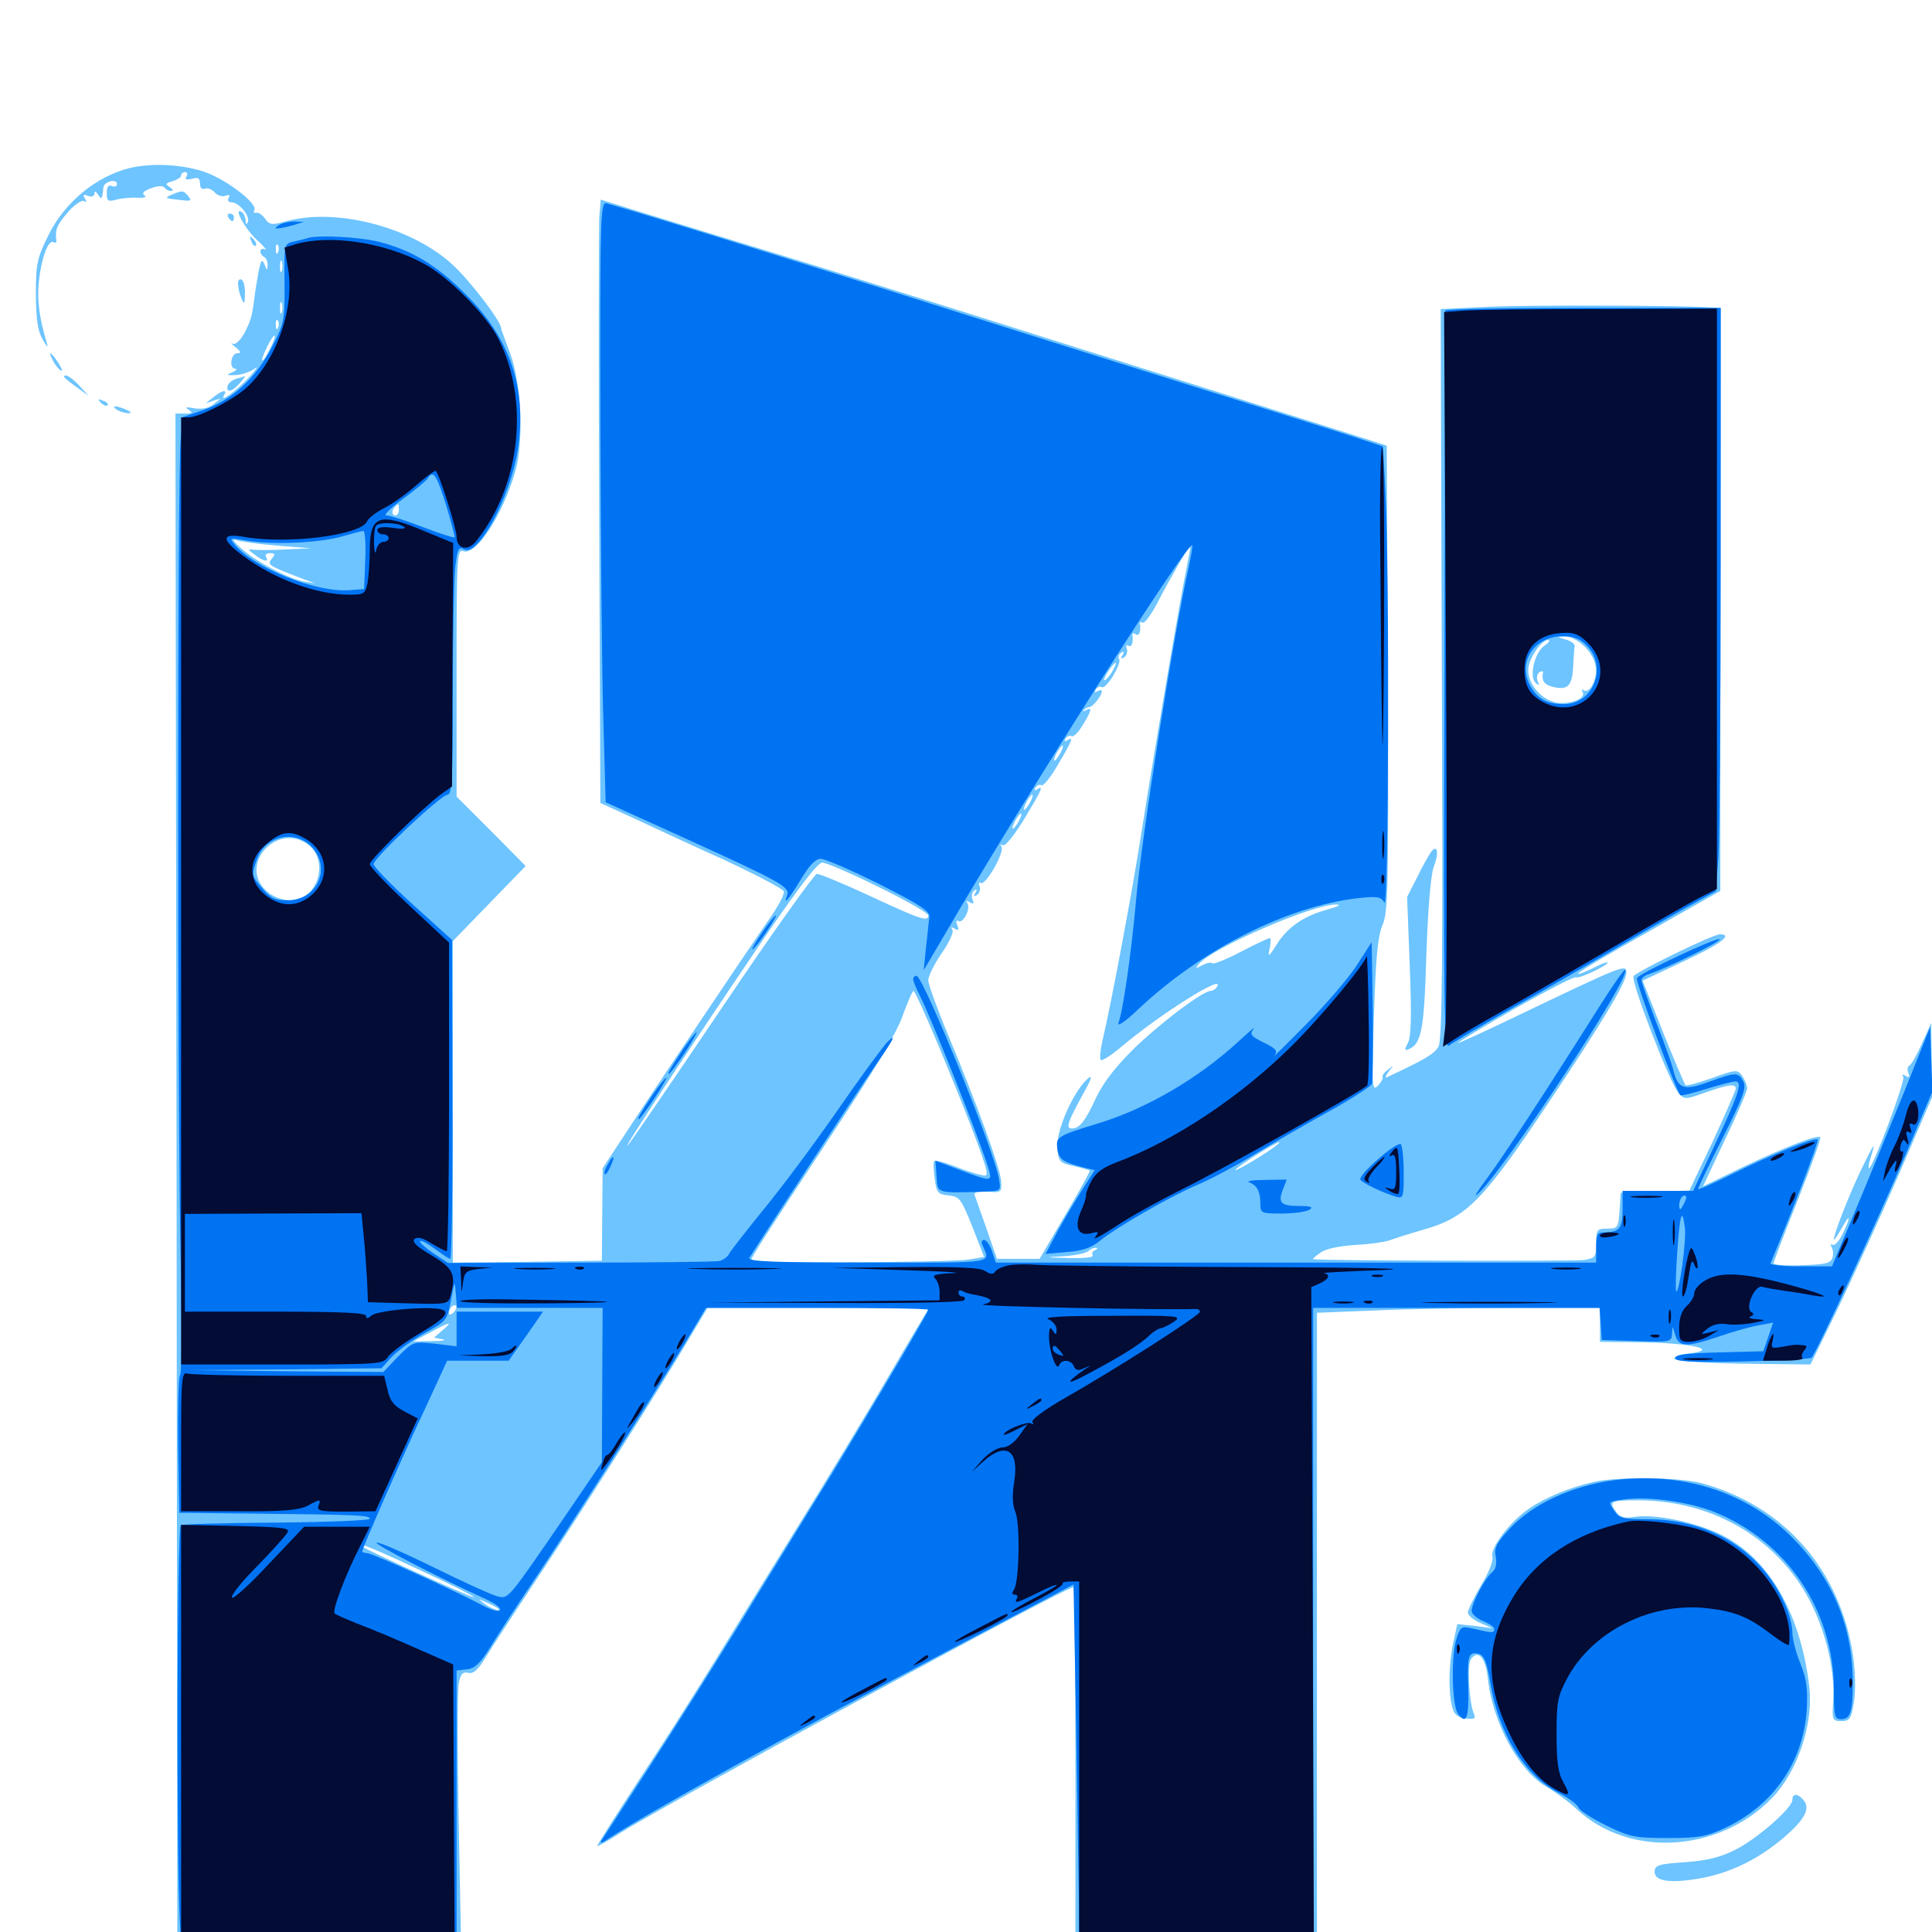 <svg xmlns="http://www.w3.org/2000/svg" viewBox="0 -1000 1000 1000">
	<path fill="#6dc4ff" d="M67.383 -913.086C49.805 -908.789 33.398 -895.312 25 -878.125C19.141 -866.211 18.555 -863.477 18.555 -847.461C18.75 -834.18 19.531 -828.516 22.266 -824.023C24.023 -820.898 25.195 -819.727 24.414 -821.875C20.312 -835.352 19.141 -844.336 20.117 -854.297C21.484 -866.797 25 -876.172 27.734 -874.609C28.711 -874.023 29.492 -874.609 29.102 -875.977C28.516 -881.445 29.492 -883.594 35.352 -890.43C38.672 -894.141 42.383 -896.68 43.555 -895.898C44.727 -895.117 44.922 -895.703 43.945 -897.266C42.773 -899.219 43.164 -899.609 45.508 -898.633C47.461 -897.852 48.828 -898.438 48.828 -899.805C48.828 -901.367 49.609 -900.977 50.781 -899.219C52.539 -896.484 52.93 -896.68 53.516 -902.93C53.711 -906.055 60.547 -907.812 60.547 -904.688C60.547 -903.516 59.375 -903.125 57.812 -903.711C56.055 -904.492 55.273 -903.32 55.273 -900C55.273 -895.898 55.859 -895.508 60.352 -896.68C63.086 -897.461 68.164 -897.852 71.289 -897.656C74.609 -897.461 76.172 -898.047 74.805 -898.828C73.242 -899.805 74.219 -901.172 78.125 -902.539C81.641 -903.906 84.375 -903.906 85.156 -902.93C85.742 -901.953 87.305 -901.172 88.477 -901.172C89.844 -901.172 89.648 -901.953 87.891 -903.125C85.352 -904.688 85.742 -905.273 89.453 -906.25C91.797 -907.031 93.75 -908.203 93.75 -909.18C93.75 -910.156 94.727 -910.938 95.898 -910.938C96.875 -910.938 97.266 -909.961 96.484 -908.594C95.508 -907.031 96.484 -906.836 99.219 -907.422C102.539 -908.398 103.516 -907.812 103.516 -904.883C103.516 -902.734 104.492 -901.758 106.055 -902.344C107.617 -902.93 109.766 -901.953 111.133 -900.391C112.5 -898.828 115.039 -898.047 116.602 -898.633C118.75 -899.414 119.336 -899.023 118.359 -897.656C117.578 -896.289 118.164 -895.312 119.727 -895.312C123.633 -895.312 129.492 -888.281 128.32 -885.156C127.539 -883.398 127.148 -883.789 127.148 -885.938C126.953 -887.695 126.172 -889.648 125.195 -890.234C120.508 -893.164 126.562 -881.836 132.617 -876.172C136.523 -872.656 138.477 -870.117 137.305 -870.898C134.375 -872.266 133.789 -868.75 136.719 -866.992C137.891 -866.406 138.672 -864.258 138.477 -862.5C138.477 -859.766 138.086 -859.961 136.914 -863.086C135.547 -866.211 135.156 -865.625 133.789 -859.18C133.008 -854.883 132.031 -848.828 131.641 -845.508C130.469 -836.133 129.883 -834.18 126.367 -827.344C124.219 -823.633 121.875 -821.484 120.508 -822.07C119.141 -822.852 119.922 -821.875 121.875 -820.312C124.805 -817.969 125 -817.188 122.852 -817.188C119.531 -817.188 118.359 -809.375 121.68 -809.18C123.047 -809.18 122.266 -808.203 120.117 -807.227C116.797 -805.859 117.188 -805.664 122.07 -805.859C125.391 -806.055 129.688 -807.617 131.836 -809.18C133.984 -810.938 132.617 -808.789 128.906 -804.688C122.07 -797.461 113.281 -791.016 116.016 -795.508C117.969 -798.633 114.844 -798.047 110.352 -794.336L106.445 -791.211L110.352 -792.578L114.258 -793.75L110.352 -790.625C107.812 -788.672 104.297 -788.086 100.586 -788.672C96.289 -789.453 95.508 -789.258 97.656 -787.891C100 -786.328 99.609 -785.938 95.703 -785.938H90.82L91.406 -384.57L91.797 16.797H165.43H238.867L237.5 -53.125C236.719 -91.406 236.719 -125.586 237.5 -128.906C238.477 -133.594 239.453 -134.766 242.188 -134.18C244.922 -133.398 247.266 -135.547 251.172 -141.797C253.906 -146.289 266.211 -165.234 278.32 -183.398C301.758 -218.75 340.82 -280.273 356.641 -307.031L366.211 -323.047H423.438H480.859L476.562 -315.82C474.023 -311.719 464.648 -295.703 455.469 -280.078C446.289 -264.453 427.734 -233.789 414.062 -211.719C400.391 -189.648 380.664 -157.617 370.117 -140.43C359.57 -123.242 341.406 -94.727 329.688 -77.148C318.164 -59.375 308.789 -44.727 309.18 -44.531C309.375 -44.141 314.844 -47.266 321.289 -51.367C345.703 -66.797 551.562 -178.516 555.664 -178.516C556.25 -178.516 556.641 -134.57 556.641 -80.859V16.797H619.141H681.641V-151.758V-320.508L711.328 -321.68C727.539 -322.461 760.547 -323.047 784.57 -323.047H828.125V-314.258V-305.469L846.289 -305.273C875.977 -305.078 892.383 -301.172 872.07 -299.219C868.945 -298.828 866.406 -297.852 866.602 -296.68C866.992 -295.508 880.859 -294.531 902.148 -294.141L937.109 -293.75L951.172 -322.461C958.789 -338.477 973.047 -369.531 982.617 -391.602L1000 -432.031L999.805 -451.172L999.609 -470.508L994.727 -459.766C992.188 -453.906 989.258 -448.828 988.281 -448.438C987.305 -448.047 987.109 -446.484 987.695 -444.727C988.672 -442.383 988.281 -441.992 986.328 -443.164C984.766 -444.141 984.18 -443.945 985.156 -442.578C986.328 -440.625 969.336 -395.312 967.383 -395.312C966.992 -395.312 967.188 -397.266 967.969 -399.805C971.094 -409.961 970.508 -409.18 963.672 -395.312C957.227 -381.836 949.023 -361.133 949.219 -358.398C949.414 -357.812 950.977 -360.352 953.125 -364.062C957.812 -372.461 958.203 -370.508 953.711 -361.328C951.953 -357.617 949.609 -355.078 948.633 -355.664C947.461 -356.25 947.266 -355.859 948.047 -354.492C948.828 -353.32 949.023 -350.781 948.438 -348.828C947.461 -346.094 944.531 -345.508 932.617 -345.117C924.609 -344.727 917.969 -345.312 917.969 -346.094C917.969 -346.875 923.633 -361.523 930.469 -378.711C937.305 -395.898 942.578 -410.547 942.188 -411.328C941.211 -412.891 925 -406.836 901.172 -395.508L881.445 -385.938L892.773 -409.961C899.219 -423.242 904.297 -435.156 904.297 -436.719C904.297 -438.281 903.125 -441.016 901.758 -443.164C899.219 -446.484 898.633 -446.484 886.133 -441.992C879.102 -439.453 872.852 -437.891 872.461 -438.281C871.875 -438.867 866.602 -451.172 860.742 -465.82L850.195 -492.383L871.289 -502.344C890.234 -511.133 897.461 -516.406 890.234 -516.406C886.523 -516.406 847.07 -497.07 845.508 -494.727C843.945 -492.188 864.648 -438.477 868.945 -433.984C871.875 -430.859 872.656 -430.859 882.812 -434.57C894.531 -438.672 898.438 -439.258 898.438 -436.523C898.438 -435.547 892.969 -423.242 886.523 -409.18L874.414 -383.789L856.641 -383.203L838.867 -382.617L838.281 -373.438C837.695 -364.453 837.305 -364.062 831.836 -364.062C826.562 -364.062 826.172 -363.477 826.172 -356.445C826.172 -349.414 825.781 -348.828 819.922 -347.852C815.039 -347.07 685.352 -347.461 679.688 -348.242C679.297 -348.438 680.859 -349.805 683.398 -351.562C686.133 -353.711 693.359 -355.078 701.953 -355.664C709.57 -356.055 717.578 -357.227 719.727 -358.203C721.875 -358.984 729.102 -361.328 735.938 -363.281C759.18 -369.727 767.383 -378.125 801.953 -429.883C829.492 -471.094 841.797 -491.602 841.797 -496.484C841.797 -501.172 840.43 -500.586 785.352 -474.219C768.75 -466.211 755.078 -459.961 754.688 -460.156C754.492 -460.547 767.773 -468.555 784.375 -478.125C801.172 -487.5 815.234 -494.922 815.82 -494.141C816.992 -493.164 832.031 -500.195 832.031 -501.758C832.031 -502.344 828.516 -500.977 824.023 -498.633C819.531 -496.484 816.406 -495.312 816.992 -496.289C817.578 -497.266 834.375 -507.227 854.297 -518.359L890.43 -538.867V-689.844L890.625 -840.625L886.328 -840.82C870.508 -841.992 791.602 -842.188 770.898 -841.211L745.703 -840.039L746.289 -651.367C746.875 -501.953 746.484 -461.719 744.531 -458.203C742.383 -454.492 737.5 -451.562 717.773 -442.383C716.797 -441.992 717.188 -443.164 718.75 -445.312C721.484 -448.828 721.484 -448.828 718.359 -446.289C716.406 -444.922 715.234 -443.164 715.625 -442.383C716.016 -441.797 714.844 -439.844 713.086 -437.891C710.156 -434.961 709.961 -437.695 711.133 -474.023C712.109 -504.297 713.086 -515.234 715.625 -521.289C718.555 -528.32 718.75 -541.016 718.359 -649.219L717.773 -769.336L709.961 -771.875C705.664 -773.242 665.625 -785.938 621.094 -800C576.562 -814.062 519.336 -832.031 494.141 -840.039C468.945 -847.852 426.758 -861.133 400.391 -869.141C374.023 -877.148 343.164 -886.719 331.641 -890.234L310.938 -896.68L310.156 -887.109C309.961 -881.641 309.766 -811.523 310.156 -730.859L310.742 -584.375L328.711 -576.172C338.672 -571.484 359.766 -561.719 375.781 -554.492C391.602 -547.07 405.078 -540.039 405.664 -538.672C406.25 -537.305 402.734 -530.664 397.852 -523.828C387.109 -508.398 336.523 -433.008 322.461 -411.328L311.914 -395.312L311.719 -371.289L311.523 -347.461L273.047 -346.875L234.375 -346.484V-429.688V-512.891L253.32 -532.422L272.07 -551.758L254.297 -569.727L236.328 -587.695V-651.758C236.328 -713.672 236.523 -715.82 240.039 -714.648C246.68 -712.695 260.156 -733.398 266.602 -755.664C271.289 -771.289 269.922 -801.953 263.867 -817.578C261.523 -823.828 259.375 -829.492 259.375 -830.273C258.984 -834.18 243.555 -854.297 234.57 -862.695C213.477 -882.422 174.023 -892.773 147.656 -885.352C140.82 -883.398 139.453 -883.594 137.109 -886.914C135.742 -888.867 133.594 -890.234 132.617 -889.844C131.445 -889.648 131.055 -890.234 131.641 -891.211C133.594 -894.336 118.164 -906.445 106.641 -910.742C95.312 -914.844 79.102 -915.82 67.383 -913.086ZM80.078 -909.375C87.695 -909.961 88.086 -910.156 83.008 -910.938C75.781 -912.305 70.508 -911.328 65.43 -907.812C62.5 -905.664 62.305 -905.078 64.648 -905.078C66.211 -905.078 68.359 -905.859 69.531 -906.836C70.508 -908.008 75.195 -908.984 80.078 -909.375ZM143.945 -869.531C143.359 -867.969 142.773 -868.555 142.773 -870.703C142.578 -872.852 143.164 -874.023 143.75 -873.242C144.336 -872.656 144.531 -870.898 143.945 -869.531ZM145.898 -859.766C145.312 -858.398 144.922 -859.375 144.922 -862.109C144.922 -864.844 145.312 -865.82 145.898 -864.648C146.289 -863.281 146.289 -860.938 145.898 -859.766ZM145.898 -838.281C145.312 -836.914 144.922 -837.891 144.922 -840.625C144.922 -843.359 145.312 -844.336 145.898 -843.164C146.289 -841.797 146.289 -839.453 145.898 -838.281ZM143.945 -830.469C143.359 -828.906 142.773 -829.492 142.773 -831.641C142.578 -833.789 143.164 -834.961 143.75 -834.18C144.336 -833.594 144.531 -831.836 143.945 -830.469ZM139.648 -819.336C135.547 -810.938 133.984 -811.719 138.086 -820.117C139.844 -823.828 141.602 -826.562 142.188 -826.172C142.578 -825.781 141.406 -822.656 139.648 -819.336ZM206.445 -736.133C206.445 -734.57 205.664 -733.203 204.688 -733.203C202.734 -733.203 202.539 -735.938 204.492 -737.695C206.25 -739.648 206.445 -739.453 206.445 -736.133ZM143.555 -717.578L161.133 -716.211L148.438 -715.625C141.406 -715.234 133.984 -715.234 131.836 -715.43C127.93 -715.82 127.93 -715.82 131.836 -712.891C136.328 -709.375 139.453 -708.789 137.695 -711.719C137.109 -712.891 137.891 -713.672 139.844 -713.672C142.383 -713.672 142.578 -713.086 140.625 -710.742C138.086 -707.617 138.867 -707.227 157.227 -700.195L163.086 -698.047L157.227 -699.023C149.023 -700.586 133.008 -708.984 125 -716.016C120.898 -719.531 119.727 -721.484 122.07 -720.508C124.219 -719.727 133.984 -718.359 143.555 -717.578ZM171.289 -718.359C172.07 -718.945 170.898 -719.531 168.75 -719.336C166.602 -719.336 166.016 -718.75 167.578 -718.164C168.945 -717.578 170.703 -717.773 171.289 -718.359ZM614.062 -705.469C610.742 -689.453 597.266 -610.156 590.82 -569.141C586.328 -540.039 575.195 -480.469 570.508 -460.742C569.531 -456.445 569.141 -452.344 569.727 -451.367C570.117 -450.586 575.195 -453.711 580.664 -458.398C601.367 -475.781 634.57 -496.484 629.883 -489.258C629.297 -488.086 627.734 -487.109 626.758 -487.109C622.461 -487.109 599.805 -469.922 586.328 -456.641C576.172 -446.484 570.508 -438.867 566.406 -429.883C562.695 -421.68 559.375 -416.992 556.641 -416.211C551.172 -414.844 551.758 -417.578 559.766 -432.227C565.234 -441.992 565.82 -444.141 562.695 -441.406C555.469 -434.766 546.484 -414.453 547.266 -405.859C547.852 -398.828 548.438 -398.047 555.664 -396.484C559.961 -395.508 563.672 -394.336 564.062 -394.141C564.453 -393.945 558.789 -383.594 551.367 -371.094L538.086 -348.438H526.953H516.016L510.742 -363.672C507.812 -371.875 505.078 -379.883 504.492 -381.25C503.906 -382.812 505.664 -383.398 511.133 -383.203C518.359 -382.617 518.555 -382.812 518.164 -388.867C517.578 -395.703 505.859 -428.125 490.43 -465.039C484.961 -478.125 480.469 -490.625 480.469 -492.578C480.469 -494.727 483.594 -500.977 487.305 -506.445C491.211 -511.914 493.75 -517.578 492.969 -518.75C491.992 -520.117 492.383 -520.312 494.141 -519.336C496.094 -518.164 496.484 -518.555 495.508 -521.094C494.727 -523.047 494.922 -524.023 496.094 -523.242C498.438 -521.875 502.539 -529.492 500.781 -532.422C499.805 -533.789 500.195 -533.984 501.953 -533.008C503.906 -531.836 504.297 -532.227 503.32 -534.57C502.734 -536.328 503.125 -538.281 504.297 -539.062C505.664 -540.039 505.859 -539.453 504.883 -537.891C503.711 -536.133 504.102 -535.742 505.664 -536.719C507.031 -537.695 507.617 -539.648 507.031 -541.211C506.445 -542.773 506.641 -543.555 507.617 -542.969C510.156 -541.406 520.117 -558.984 518.359 -561.719C517.578 -562.891 517.773 -563.281 519.141 -562.5C520.312 -561.914 524.805 -567.383 530.078 -575.977C539.453 -591.602 540.43 -593.75 536.719 -591.406C535.352 -590.625 535.156 -590.82 535.938 -592.383C536.719 -593.555 538.086 -594.141 539.062 -593.555C540.039 -592.969 543.945 -597.852 547.656 -604.297C555.273 -617.188 555.859 -618.945 552.344 -616.797C550.977 -616.016 550.781 -616.211 551.562 -617.773C552.344 -618.945 553.711 -619.531 554.688 -618.945C555.469 -618.359 558.203 -620.898 560.352 -624.609C565.039 -632.031 565.43 -634.375 562.109 -632.422C560.742 -631.641 560.156 -631.641 560.938 -632.422C561.523 -633.203 562.891 -633.984 563.867 -633.984C565.625 -634.18 570.117 -639.648 570.312 -641.992C570.312 -642.969 569.336 -642.969 567.969 -642.188C566.602 -641.406 566.406 -641.602 567.188 -643.164C567.969 -644.336 569.336 -644.922 570.312 -644.336C572.461 -642.969 580.664 -656.445 579.297 -658.789C578.516 -659.766 579.102 -661.328 580.273 -662.109C581.836 -663.086 582.031 -662.695 581.055 -660.938C579.883 -659.18 580.273 -658.789 581.836 -659.766C583.203 -660.742 583.789 -662.695 583.203 -664.258C582.617 -665.82 583.008 -666.406 583.984 -665.82C585.742 -664.648 586.719 -667.383 586.133 -671.289C585.938 -672.266 586.719 -672.461 587.891 -671.68C589.648 -670.508 590.625 -673.242 590.039 -677.148C589.844 -678.125 590.43 -678.32 591.406 -677.734C592.383 -677.148 595.703 -681.641 599.023 -687.891C605.273 -700 615.43 -717.578 616.016 -717.578C616.406 -717.578 615.43 -712.109 614.062 -705.469ZM172.461 -696.68C173.633 -697.266 172.266 -697.656 168.945 -697.656C165.82 -697.656 164.648 -697.266 166.602 -696.68C168.359 -696.289 171.094 -696.289 172.461 -696.68ZM820.508 -665.039C826.367 -658.984 827.734 -651.953 824.023 -645.117C823.047 -642.969 821.094 -641.992 819.922 -642.578C818.555 -643.359 818.359 -643.164 819.141 -641.797C821.094 -638.477 812.695 -635.156 805.469 -636.328C797.852 -637.891 791.016 -645.703 791.016 -653.125C791.016 -658.789 797.656 -668.75 801.367 -668.75C802.539 -668.75 801.758 -667.383 799.414 -665.82C794.336 -662.305 791.406 -650 794.727 -646.68C796.484 -644.922 796.875 -645.117 795.898 -647.461C795.117 -649.414 795.703 -651.367 796.875 -652.148C798.047 -652.734 798.828 -652.734 798.633 -651.758C797.852 -647.656 799.219 -645.703 803.516 -644.531C811.328 -642.578 813.672 -644.727 814.258 -654.492C814.453 -659.375 814.844 -664.453 815.039 -665.43C815.234 -666.602 813.281 -668.164 810.547 -668.945C805.664 -670.312 805.664 -670.312 810.156 -670.508C812.891 -670.703 817.188 -668.359 820.508 -665.039ZM576.172 -653.32C575.195 -651.172 573.242 -648.828 572.07 -648.047C570.898 -647.461 571.484 -649.023 573.242 -651.953C577.148 -657.812 579.102 -658.789 576.172 -653.32ZM548.828 -610.156C547.656 -608.008 546.289 -606.25 545.703 -606.25C545.312 -606.25 545.703 -608.008 546.875 -610.156C548.047 -612.305 549.414 -614.062 550 -614.062C550.391 -614.062 550 -612.305 548.828 -610.156ZM533.203 -584.766C532.031 -582.617 530.664 -580.859 530.078 -580.859C529.688 -580.859 530.078 -582.617 531.25 -584.766C532.422 -586.914 533.789 -588.672 534.375 -588.672C534.766 -588.672 534.375 -586.914 533.203 -584.766ZM527.344 -575C526.172 -572.852 524.805 -571.094 524.219 -571.094C523.828 -571.094 524.219 -572.852 525.391 -575C526.562 -577.148 527.93 -578.906 528.516 -578.906C528.906 -578.906 528.516 -577.148 527.344 -575ZM160.547 -561.914C167.578 -555.664 166.602 -542.773 158.398 -536.523C153.125 -532.422 143.555 -533.594 137.891 -538.867C122.656 -552.93 144.727 -575.781 160.547 -561.914ZM454.883 -540.82C468.945 -533.984 480.469 -527.344 480.469 -526.172C480.469 -522.852 476.953 -523.828 450.977 -535.938C437.109 -542.383 424.414 -547.656 422.852 -547.656C421.484 -547.656 399.414 -516.602 374.023 -478.906C348.438 -441.016 326.367 -408.594 324.805 -407.031C321.484 -403.711 355.664 -455.664 395.898 -515.039C413.867 -541.211 423.242 -553.516 425.586 -553.516C427.539 -553.516 440.82 -547.852 454.883 -540.82ZM705.664 -532.617C706.836 -533.203 705.469 -533.594 702.148 -533.594C699.023 -533.594 697.852 -533.203 699.805 -532.617C701.562 -532.227 704.297 -532.227 705.664 -532.617ZM687.305 -529.297C675 -525.977 666.602 -520.312 660.938 -511.328C656.641 -504.492 656.055 -504.297 657.227 -509.18C657.812 -512.109 657.812 -514.453 657.227 -514.453C656.641 -514.453 649.805 -511.328 642.383 -507.422C634.961 -503.516 628.125 -500.781 627.539 -501.367C626.953 -502.148 624.609 -501.562 622.266 -500.391C618.75 -498.438 618.555 -498.633 620.508 -500.977C627.344 -509.375 679.297 -531.836 691.406 -531.836C694.531 -531.836 692.969 -530.859 687.305 -529.297ZM679.688 -501.953C679.688 -502.344 678.32 -502.734 676.758 -502.734C675.195 -502.734 673.828 -501.953 673.828 -500.781C673.828 -499.805 675.195 -499.414 676.758 -500C678.32 -500.781 679.688 -501.562 679.688 -501.953ZM485.938 -458.398C498.438 -428.32 507.031 -406.25 509.961 -396.484C511.328 -391.406 511.133 -391.016 507.227 -391.992C504.883 -392.383 498.828 -394.531 493.75 -396.484C488.672 -398.438 484.18 -399.609 483.594 -399.023C483.008 -398.633 483.203 -394.531 483.789 -390.039C484.766 -382.617 485.352 -381.836 491.016 -381.25C496.68 -380.664 497.461 -379.492 503.32 -365.039L509.375 -349.414L501.367 -348.047C491.797 -346.484 388.672 -346.094 388.672 -347.461C388.672 -349.023 395.312 -359.18 430.859 -413.281C452.344 -445.703 464.258 -465.625 467.188 -474.219C469.727 -481.25 472.266 -487.109 472.852 -487.109C473.438 -487.109 479.297 -474.219 485.938 -458.398ZM658.398 -405.469C650.977 -400.195 637.5 -392.578 639.648 -394.727C641.992 -397.266 660.742 -408.984 662.109 -408.789C662.695 -408.789 660.938 -407.227 658.398 -405.469ZM566.797 -352.93C565.625 -352.539 564.844 -351.172 565.625 -350.195C566.211 -349.219 560.938 -348.633 553.32 -348.828C540.234 -349.219 540.234 -349.219 550.781 -349.805C556.641 -350.195 562.305 -351.367 563.477 -352.539C564.453 -353.516 566.211 -354.297 567.383 -354.102C568.359 -354.102 568.164 -353.516 566.797 -352.93ZM234.766 -320.703C233.398 -319.336 232.422 -319.141 232.422 -320.312C232.422 -323.047 234.766 -325.391 236.133 -324.023C236.523 -323.438 235.938 -321.875 234.766 -320.703ZM228.906 -311.328L224.609 -307.617L228.906 -306.836C231.445 -306.445 229.102 -305.859 223.633 -305.859L213.867 -305.664L222.656 -310.352C233.203 -316.016 234.766 -316.211 228.906 -311.328ZM218.164 -186.914C233.594 -179.883 245.703 -173.633 245.312 -173.242C244.727 -172.656 190.039 -197.461 187.695 -199.414C183.984 -202.344 194.727 -198.047 218.164 -186.914ZM257.617 -167.578C260.352 -165.234 253.906 -167.383 250.781 -169.922C247.266 -172.656 247.266 -172.656 251.953 -170.508C254.688 -169.336 257.227 -167.969 257.617 -167.578ZM88.867 -899.219C84.766 -897.461 85.156 -897.266 95.312 -896.289C98.828 -895.898 99.219 -896.289 97.461 -898.438C94.922 -901.562 94.336 -901.562 88.867 -899.219ZM118.164 -887.5C118.75 -886.523 119.727 -885.547 120.312 -885.547C120.703 -885.547 121.094 -886.523 121.094 -887.5C121.094 -888.672 120.117 -889.453 118.945 -889.453C117.969 -889.453 117.578 -888.672 118.164 -887.5ZM130.078 -875.195C130.664 -873.242 131.836 -872.266 132.422 -872.852C133.008 -873.438 132.422 -875 131.055 -876.367C129.102 -878.125 128.906 -877.93 130.078 -875.195ZM123.242 -852.93C123.242 -850.977 124.023 -847.656 125 -845.508C126.367 -842.188 126.758 -842.578 126.758 -847.852C126.953 -851.172 126.172 -854.688 125 -855.273C124.023 -855.859 123.047 -854.883 123.242 -852.93ZM27.344 -813.477C28.32 -811.328 30.273 -808.984 31.445 -808.203C32.617 -807.617 32.031 -809.18 30.273 -812.109C26.367 -817.969 24.414 -818.945 27.344 -813.477ZM33.203 -804.883C33.203 -804.492 36.133 -802.148 39.648 -799.609L45.898 -795.117L41.211 -800.195C37.109 -804.688 33.203 -807.031 33.203 -804.883ZM122.07 -803.906C119.922 -803.125 117.969 -801.367 117.773 -800.195C116.992 -796.484 120.117 -797.07 124.023 -801.562C125.977 -803.711 127.148 -805.469 126.758 -805.273C126.367 -805.078 124.219 -804.492 122.07 -803.906ZM52.148 -791.602C50.391 -793.555 50.586 -793.75 53.32 -792.578C55.273 -791.992 56.25 -790.82 55.664 -790.234C55.078 -789.648 53.516 -790.234 52.148 -791.602ZM60.547 -787.891C62.109 -786.914 64.844 -786.133 66.406 -786.133C68.359 -786.133 67.969 -786.719 65.43 -787.891C60.156 -790.234 57.031 -790.234 60.547 -787.891ZM740.82 -559.18C739.648 -557.617 736.328 -551.758 733.594 -546.094L728.32 -535.742L729.688 -500C730.664 -474.414 730.469 -463.281 728.711 -460.156C726.953 -456.836 726.953 -456.055 728.906 -456.836C735.742 -459.57 737.109 -466.406 738.281 -505.664C739.062 -529.492 740.625 -547.266 741.992 -550.977C744.922 -558.398 744.141 -563.281 740.82 -559.18ZM825.195 -233.008C812.5 -230.078 800.391 -225.195 791.406 -219.141C781.25 -212.109 771.094 -198.633 772.461 -194.141C773.047 -192.188 770.508 -185.742 766.602 -179.492C762.891 -173.047 759.766 -166.797 759.766 -165.43C759.766 -163.867 762.695 -161.523 766.211 -159.961L772.461 -157.227L763.477 -158.398L754.297 -159.375L752.148 -149.414C749.805 -138.281 749.609 -123.633 751.758 -116.016C752.734 -112.5 754.688 -110.938 758.594 -110.547C763.281 -109.961 764.062 -110.352 762.695 -113.477C760.352 -119.531 759.375 -138.281 761.328 -141.211C765.039 -146.484 768.945 -141.992 770.117 -131.25C772.461 -108.789 785.938 -83.594 800.391 -75.195C805.078 -72.461 812.305 -67.188 816.211 -63.477C843.359 -38.281 889.844 -41.016 917.383 -69.531C930.469 -83.203 938.672 -107.812 936.523 -126.758C931.836 -166.211 914.648 -195.117 888.672 -206.641C875.391 -212.695 855.664 -216.406 845.898 -214.844C841.016 -214.062 838.477 -214.648 836.719 -217.188C832.422 -222.852 833.594 -223.438 847.852 -223.438C887.5 -223.438 921.875 -202.539 938.086 -168.75C945.898 -152.539 949.805 -133.984 948.828 -119.141C948.242 -109.766 948.438 -109.18 953.125 -109.18C957.422 -109.18 958.203 -110.352 959.57 -118.945C960.547 -124.805 960.352 -134.18 959.18 -142.773C952.539 -187.695 923.242 -220.898 880.273 -232.422C868.945 -235.352 837.305 -235.742 825.195 -233.008ZM927.734 -68.359C927.734 -64.258 909.766 -48.438 898.242 -42.578C890.43 -38.672 883.594 -36.914 872.07 -36.133C858.203 -35.156 856.445 -34.57 856.445 -31.055C856.445 -25.977 865.625 -25 881.836 -28.125C896.484 -31.055 910.352 -37.891 923.242 -48.828C934.18 -58.203 937.109 -63.867 933.594 -68.164C930.469 -71.875 927.734 -71.875 927.734 -68.359ZM249.609 14.258C247.07 13.867 248.633 13.477 252.93 13.477C257.227 13.281 259.18 13.672 257.422 14.258C255.469 14.648 251.953 14.648 249.609 14.258Z"/>
	<path fill="#0073f3" d="M310.742 -782.812C310.938 -720.508 311.523 -650.586 312.305 -627.148L313.477 -584.766L356.055 -565.43C403.711 -543.75 408.984 -540.82 407.422 -536.719C405.273 -530.859 408.203 -534.375 414.453 -544.727C418.945 -552.148 422.07 -555.469 424.805 -555.469C427.148 -555.469 440.625 -549.609 455.078 -542.383C476.758 -531.445 481.445 -528.32 481.055 -525.195C480.664 -523.047 480.078 -516.016 479.297 -509.57L478.125 -497.852L488.477 -515.43C531.445 -589.258 617.188 -723.828 617.188 -717.578C617.188 -716.016 616.211 -710.938 615.234 -706.25C608.008 -675 590.625 -565.43 587.891 -532.617C585.547 -506.641 581.25 -476.562 578.906 -470.508C578.125 -468.359 582.617 -471.289 589.062 -477.539C622.266 -508.789 666.016 -530.859 703.125 -535.156C712.891 -536.133 714.648 -535.938 716.602 -532.812C718.75 -528.711 719.336 -705.273 716.992 -746.68L715.82 -768.945L699.219 -774.414C690.039 -777.344 655.469 -788.281 622.07 -798.633C588.867 -808.984 542.578 -823.633 519.531 -830.859C441.016 -855.859 331.836 -889.844 314.062 -894.727C310.742 -895.703 310.547 -889.453 310.742 -782.812ZM144.531 -883.594C141.992 -881.836 141.992 -881.641 144.531 -881.836C146.094 -882.031 149.609 -882.812 152.344 -883.594L157.227 -885.156L152.344 -885.352C149.609 -885.352 146.094 -884.57 144.531 -883.594ZM159.18 -876.758C158.203 -876.367 154.883 -875.586 152.148 -875C147.07 -873.828 147.07 -873.828 147.266 -853.711C147.461 -834.18 147.266 -832.812 140.625 -820.117C132.422 -804.297 119.922 -792.773 105.078 -787.695L94.727 -784.18L93.555 -772.852C91.797 -758.203 91.797 -422.07 93.555 -346.875C94.141 -315.43 94.141 -288.867 93.164 -288.086C92.383 -287.305 91.992 -270.898 92.188 -251.758L92.773 -216.992L127.93 -216.602C183.789 -216.016 191.406 -215.82 191.406 -213.867C191.406 -213.086 169.727 -212.109 143.359 -211.914C116.797 -211.719 94.531 -211.133 93.555 -210.547C91.602 -209.375 91.211 -35.156 93.164 -4.102L94.336 16.797H165.43H236.328V-59.18V-135.352L241.602 -135.938C245.703 -136.328 248.633 -139.062 253.906 -147.656C257.617 -153.711 267.383 -168.75 275.586 -180.859C292.383 -205.664 339.648 -280.078 355.273 -306.055L365.43 -323.047H423.047C454.688 -323.047 480.469 -322.656 480.469 -322.07C480.469 -320.508 439.062 -250.586 420.898 -221.484C412.695 -208.008 394.727 -179.102 381.445 -157.227C367.969 -135.352 347.266 -102.539 335.156 -83.984C323.242 -65.625 312.5 -49.219 311.523 -47.656C310.156 -45.508 311.523 -45.898 315.43 -48.633C335.742 -61.914 406.445 -101.172 493.164 -146.875L555.664 -179.883L556.836 -115.234C557.422 -79.688 558.203 -35.352 558.398 -16.797L558.594 16.797L619.141 16.406L679.688 15.82V-153.711V-323.047H753.711H827.93L828.516 -314.844L829.102 -306.445L847.266 -305.859C864.844 -305.273 865.234 -305.469 865.43 -309.766C865.625 -314.062 865.625 -314.062 866.992 -309.375C868.75 -302.734 872.656 -302.539 889.062 -308.008C896.875 -310.742 906.641 -313.477 910.547 -314.062L917.773 -315.43L915.234 -308.008L912.695 -300.586L890.039 -300C873.438 -299.609 867.188 -298.828 867.188 -297.07C867.188 -295.312 875.195 -294.727 901.953 -295.312C920.898 -295.703 937.109 -296.68 937.695 -297.266C940.234 -300 972.656 -370.117 986.133 -401.953L1000.195 -434.961L999.609 -451.562L999.023 -468.359L985.742 -435.156C978.32 -416.992 966.992 -389.258 960.352 -373.438L948.242 -344.531H932.031C923.047 -344.531 916.016 -345.312 916.406 -346.094C928.32 -374.609 941.602 -409.375 940.82 -410.156C939.453 -411.523 916.602 -402.344 895.898 -391.992C886.523 -387.305 878.906 -383.984 878.906 -384.57C878.906 -385.156 884.57 -397.07 891.602 -410.938C902.148 -431.836 904.102 -437.109 902.344 -440.234C899.805 -445.117 898.438 -445.117 884.57 -440.039C871.68 -435.352 868.555 -436.328 866.211 -445.703C865.625 -448.633 861.523 -459.961 857.227 -470.898C853.125 -481.836 849.609 -491.602 849.609 -492.773C849.609 -493.75 851.562 -495.312 853.711 -495.898C862.5 -498.828 891.016 -512.695 890.039 -513.867C888.672 -515.039 848.633 -496.289 847.266 -493.75C846.289 -492.188 867.578 -435.352 869.727 -433.203C870.117 -432.617 876.172 -434.18 883.008 -436.328C889.844 -438.477 896.68 -440.234 898.242 -440.234C902.148 -440.234 900 -433.594 887.305 -406.836L876.367 -383.594H858.008H839.844V-374.023C839.844 -364.062 838.086 -362.109 829.883 -362.109C826.758 -362.109 826.172 -360.742 826.172 -354.297V-346.484H670.703H515.43L513.477 -352.344C512.305 -355.664 510.547 -358.203 509.375 -358.203C508.203 -358.203 507.812 -357.031 508.398 -355.859C512.5 -345.703 517.578 -346.484 449.219 -346.484C399.609 -346.484 386.719 -347.07 387.891 -349.023C391.992 -355.664 444.922 -436.914 452.148 -447.07C462.5 -461.914 464.453 -465.625 459.375 -460.742C457.227 -458.594 445.312 -442.383 433.008 -424.609C420.703 -406.836 403.516 -383.984 395.117 -373.828C386.719 -363.477 378.906 -353.516 377.734 -351.562C376.758 -349.414 374.023 -347.461 371.875 -347.266C369.922 -346.875 337.5 -346.484 300 -346.484L231.836 -346.289L224.219 -351.367C219.922 -354.297 216.992 -357.031 217.383 -357.617C217.969 -358.203 221.484 -356.25 225.195 -353.516C228.906 -350.781 232.422 -348.438 233.008 -348.438C233.789 -348.438 234.375 -385.547 234.18 -431.055L233.984 -513.477L213.672 -531.836C202.539 -541.992 193.359 -551.367 193.359 -552.734C193.359 -555.859 228.32 -588.672 231.641 -588.672C233.984 -588.672 234.375 -598.047 234.375 -641.211C234.375 -669.922 234.961 -699.023 235.547 -705.469C236.719 -716.016 237.305 -717.188 240.234 -715.625C247.461 -711.719 264.062 -742.578 267.969 -766.992C272.852 -798.633 264.258 -824.609 241.211 -847.461C226.172 -862.695 213.477 -870.312 196.289 -874.805C186.133 -877.344 164.648 -878.516 159.18 -876.758ZM230.859 -738.672C233.594 -729.688 235.547 -722.07 235.352 -721.875C234.961 -721.484 227.539 -723.828 218.945 -727.148C210.352 -730.469 201.758 -733.203 200 -733.203C198.242 -733.203 202.148 -737.109 208.594 -741.797C215.039 -746.484 220.898 -751.367 221.484 -752.539C224.219 -756.836 225.977 -754.297 230.859 -738.672ZM189.062 -710.352L188.477 -695.117L180.859 -694.531C163.672 -693.164 131.25 -706.055 121.289 -718.359C118.555 -721.68 118.945 -721.68 128.125 -720.117C141.406 -717.969 165.039 -718.945 176.758 -722.266C182.227 -723.828 187.305 -725.195 188.086 -725.195C188.867 -725.391 189.453 -718.555 189.062 -710.352ZM160.938 -562.109C171.875 -550.977 164.453 -533.984 148.633 -533.984C142.383 -533.984 140.039 -535.156 135.938 -540.039C130.078 -546.875 130.078 -546.875 133.008 -555.273C137.109 -567.188 152.148 -570.703 160.938 -562.109ZM871.289 -376.367C869.727 -373.438 869.336 -373.438 869.141 -375.977C869.141 -379.297 871.094 -382.227 872.656 -380.859C873.047 -380.273 872.461 -378.32 871.289 -376.367ZM872.07 -364.648C873.047 -358.594 869.141 -330.273 867.578 -331.641C867.188 -332.227 867.383 -341.406 868.164 -352.344C869.531 -371.875 870.703 -375.391 872.07 -364.648ZM274.219 -323.047H311.914L311.719 -283.203L311.523 -243.164L293.164 -216.211C262.891 -172.07 263.281 -172.461 257.812 -173.633C255.078 -174.219 240.43 -180.859 225 -188.477C209.57 -196.094 196.094 -201.953 194.922 -201.562C193.164 -200.977 228.516 -182.617 251.562 -172.266C256.055 -170.117 259.375 -167.773 258.789 -166.602C258.008 -165.625 254.492 -166.602 250.391 -168.75C236.523 -176.172 192.773 -196.094 190.039 -196.094C188.672 -196.094 187.5 -196.484 187.5 -197.07C187.5 -198.633 207.227 -243.75 219.922 -270.703L231.445 -295.703H247.461H263.281L272.266 -308.398L281.055 -321.094H258.789H236.328V-312.109V-303.125L225.195 -304.492C213.867 -305.664 213.867 -305.664 206.055 -297.852L198.438 -289.844L148.438 -290.234L98.633 -290.82L148.047 -291.211L197.461 -291.797L202.734 -297.656C205.664 -300.781 213.281 -306.25 219.727 -309.961C231.25 -316.211 231.445 -316.602 233.398 -326.953C235.352 -337.305 235.352 -337.5 235.938 -330.469L236.523 -323.047ZM868.555 -320.703C869.141 -322.07 868.945 -323.828 868.359 -324.414C867.773 -325.195 867.188 -324.023 867.383 -321.875C867.383 -319.727 867.969 -319.141 868.555 -320.703ZM748.047 -839.258C748.047 -838.281 747.852 -751.758 747.656 -646.875C747.07 -477.539 747.461 -456.445 750 -458.789C751.562 -460.156 766.211 -468.75 782.227 -477.93C798.438 -486.914 821.68 -500.586 834.18 -507.812C846.484 -515.234 863.867 -525.195 872.461 -530.078L888.086 -538.672L889.453 -556.25C890.039 -565.82 890.625 -633.789 890.625 -707.227V-840.625H819.336C780.078 -840.625 748.047 -840.039 748.047 -839.258ZM821.289 -665.82C832.227 -654.883 824.805 -635.547 809.57 -635.547C800.391 -635.547 795.703 -638.281 791.797 -645.508C785.547 -657.812 794.336 -670.703 808.984 -670.703C814.453 -670.703 817.969 -669.336 821.289 -665.82ZM394.531 -517.383C391.211 -512.5 388.867 -508.594 389.453 -508.594C390.039 -508.594 393.164 -512.5 396.484 -517.383C399.805 -522.266 402.148 -526.172 401.562 -526.172C400.977 -526.172 397.852 -522.266 394.531 -517.383ZM702.148 -500.195C697.852 -493.555 685.938 -479.688 675.781 -469.531C665.625 -459.18 658.203 -451.953 659.57 -453.516C661.523 -456.055 660.547 -457.227 654.102 -460.352C647.461 -463.672 646.68 -464.648 648.828 -467.383C650.195 -469.141 646.484 -466.016 640.625 -460.547C620.117 -441.797 593.75 -426.367 569.141 -418.75C547.266 -412.109 546.484 -411.523 547.266 -405.664C547.852 -400.195 550.195 -398.438 560.156 -395.898L566.602 -394.336L557.812 -380.469C553.125 -372.852 547.461 -363.086 545.312 -358.789L541.211 -350.977L552.344 -351.953C560.352 -352.539 565.039 -354.297 569.141 -357.617C577.344 -364.453 605.859 -380.859 619.727 -386.719C626.367 -389.453 640.234 -396.875 650.391 -403.125C660.547 -409.18 677.93 -419.336 689.062 -425.391C700.195 -431.641 709.57 -437.695 710.156 -439.062C710.547 -440.234 710.742 -457.227 710.547 -476.758L709.961 -512.305ZM827.148 -477.93C799.805 -434.57 778.32 -401.758 769.922 -390.43C765.039 -383.984 762.695 -380.078 764.453 -381.641C776.758 -391.602 844.727 -494.727 841.211 -498.047C840.82 -498.633 834.375 -489.453 827.148 -477.93ZM472.656 -493.164C472.656 -492.188 474.023 -488.867 475.586 -485.742C481.641 -474.219 507.422 -409.375 511.719 -394.922C513.672 -388.281 513.086 -388.281 497.07 -394.336L484.18 -399.219L484.766 -391.016C485.352 -382.227 484.375 -382.422 509.57 -383.203C518.164 -383.594 518.164 -383.594 516.992 -390.039C514.844 -403.906 477.734 -494.922 474.414 -494.922C473.438 -494.922 472.656 -494.141 472.656 -493.164ZM353.906 -457.422C346.875 -446.875 345.312 -444.141 346.289 -444.141C346.68 -444.141 350.391 -449.023 354.297 -454.883C358.203 -460.742 360.938 -465.625 360.547 -465.625C359.961 -465.625 357.031 -461.914 353.906 -457.422ZM338.281 -433.984C331.25 -423.438 329.688 -420.703 330.664 -420.703C331.055 -420.703 334.766 -425.586 338.672 -431.445C342.578 -437.305 345.312 -442.188 344.922 -442.188C344.336 -442.188 341.406 -438.477 338.281 -433.984ZM713.281 -400C707.617 -395.117 703.516 -390.43 704.102 -389.453C705.078 -387.695 715.43 -382.812 722.266 -380.664C726.367 -379.492 726.562 -379.883 726.562 -393.164C726.562 -400.586 725.781 -407.227 725 -407.812C724.023 -408.398 718.75 -404.883 713.281 -400ZM314.453 -397.07C313.086 -394.922 312.5 -392.578 313.086 -392.188C313.477 -391.797 314.844 -393.555 316.016 -396.289C318.75 -402.148 317.383 -402.734 314.453 -397.07ZM646.484 -388.086C650.586 -386.523 652.344 -383.398 652.344 -377.344C652.344 -372.07 652.539 -371.875 663.672 -371.875C669.727 -371.875 676.172 -372.852 677.734 -373.828C679.883 -375.195 678.516 -375.781 672.461 -375.781C662.891 -375.781 661.328 -377.539 664.062 -384.375L666.016 -389.453L654.688 -389.258C648.633 -389.258 644.922 -388.672 646.484 -388.086ZM834.961 -233.789C813.477 -230.859 793.164 -221.484 781.445 -208.789C774.414 -201.172 773.242 -198.633 774.219 -194.141C774.805 -190.43 774.219 -187.695 772.266 -186.133C768.555 -183.203 761.719 -169.922 761.719 -166.211C761.719 -164.648 764.453 -162.305 767.578 -160.938C770.898 -159.57 773.438 -157.812 773.438 -156.836C773.438 -154.688 772.461 -154.688 763.281 -156.836C756.445 -158.398 756.055 -158.203 754.102 -152.539C750.977 -143.75 751.367 -117.578 754.688 -112.891C758.984 -107.031 760.352 -110.742 759.961 -126.758C759.375 -143.164 760.156 -145.312 765.43 -143.945C768.164 -143.164 769.531 -139.844 771.289 -129.492C775.586 -102.734 789.258 -80.859 806.641 -72.07C811.719 -69.531 816.406 -66.016 816.992 -64.453C817.578 -62.891 824.023 -58.789 831.445 -55.078C843.555 -49.219 846.094 -48.633 863.281 -48.633C879.297 -48.633 883.398 -49.414 892.969 -53.906C917.969 -65.625 933.398 -88.086 935.156 -115.039C935.742 -125.781 935.156 -130.859 931.836 -139.062C929.492 -144.727 927.734 -151.953 927.734 -154.883C927.734 -158.008 926.367 -163.867 924.609 -167.969C912.695 -196.68 885.742 -213.672 852.539 -213.672C839.844 -213.672 838.086 -214.062 835.352 -218.359C832.227 -222.852 832.227 -222.852 841.797 -224.023C853.906 -225.391 874.023 -222.656 886.914 -217.578C924.805 -202.539 949.219 -166.406 949.219 -125.391C949.219 -111.719 949.609 -110.156 952.93 -110.156C957.812 -110.156 958.984 -113.867 958.984 -129.297C958.984 -158.203 948.438 -183.203 927.734 -204.102C904.297 -227.734 870.703 -238.477 834.961 -233.789Z"/>
	<path fill="#020c35" d="M153.125 -873.633L147.266 -871.875L149.219 -860.352C152.539 -839.648 142.383 -811.914 126.562 -798.438C118.75 -791.992 102.734 -783.984 97.656 -783.984H93.75V-538.867V-293.75H146.094C195.508 -293.75 198.438 -293.945 200.586 -297.461C201.953 -299.609 209.18 -305.078 216.797 -309.57C236.133 -320.898 235.352 -323.828 212.891 -322.656C203.125 -322.07 193.945 -320.508 192.383 -319.141C190.43 -317.383 189.453 -317.383 189.453 -318.945C189.453 -320.508 175.977 -321.094 142.578 -321.094H95.703V-346.289V-371.68L141.406 -371.875L187.109 -372.07L188.281 -359.766C189.062 -352.93 189.648 -342.578 190.039 -336.719L190.43 -325.977L211.133 -325.391C231.445 -324.805 232.031 -325 233.203 -329.297C236.133 -340.43 234.766 -343.359 223.438 -350.195C216.016 -354.492 213.086 -357.227 214.453 -358.594C215.82 -359.961 218.75 -359.375 223.242 -356.445C226.953 -354.297 230.469 -352.344 231.25 -352.344C231.836 -352.344 232.422 -388.281 232.422 -432.227V-512.109L211.914 -531.25C200.586 -541.797 191.406 -551.367 191.406 -552.734C191.406 -555.078 217.969 -581.055 227.93 -588.672L233.984 -592.969L234.18 -656.055L234.57 -718.945L219.922 -725C196.289 -734.961 191.406 -733.398 191.406 -715.43C191.406 -709.375 190.82 -701.562 190.234 -698.242C189.062 -692.578 188.281 -692.188 180.859 -692.188C163.867 -692.188 141.992 -700.195 125.586 -712.5C114.258 -720.898 114.453 -724.219 126.562 -722.07C149.219 -718.164 187.305 -723.047 190.039 -730.273C190.82 -731.836 194.531 -734.766 198.633 -736.914C202.734 -738.867 210.352 -744.336 215.43 -748.828C220.508 -753.32 225.195 -756.641 225.586 -756.25C227.539 -754.297 236.328 -726.367 236.328 -722.266C236.328 -715.82 242.188 -714.453 246.484 -719.922C269.531 -748.828 274.219 -792.773 257.812 -825C251.562 -837.109 231.836 -857.031 219.141 -863.672C198.828 -874.609 170.703 -878.711 153.125 -873.633ZM208.789 -727.539C210.742 -726.367 208.789 -725.977 203.516 -726.758C198.047 -727.539 195.312 -727.148 195.312 -725.586C195.312 -724.414 196.68 -723.438 198.242 -723.438C199.805 -723.438 201.172 -722.656 201.172 -721.484C201.172 -720.508 200 -719.531 198.438 -719.531C196.875 -719.531 195.117 -717.578 194.727 -715.234C194.336 -712.695 193.75 -714.258 193.555 -718.75C193.555 -723.047 193.945 -727.344 194.727 -727.93C196.484 -729.883 205.664 -729.492 208.789 -727.539ZM158.203 -565.82C169.141 -559.375 171.094 -546.484 162.305 -537.695C154.688 -530.273 145.312 -530.078 136.914 -537.109C128.711 -543.945 128.516 -554.492 136.328 -561.719C144.922 -569.727 150 -570.703 158.203 -565.82ZM758.008 -839.258L747.461 -838.477L748.438 -660.352C749.023 -562.305 748.828 -476.758 748.242 -470.117L746.875 -458.203L751.953 -461.523C754.688 -463.477 765.234 -469.727 775.391 -475.391C785.547 -481.055 811.523 -496.094 833.008 -508.594C854.492 -521.289 875.781 -533.398 880.469 -535.742L888.672 -539.844V-690.039V-840.234L828.711 -840.039C795.508 -840.039 763.867 -839.648 758.008 -839.258ZM822.461 -666.602C838.281 -649.609 819.531 -625.781 798.828 -636.523C791.797 -640.234 789.062 -644.922 789.062 -653.516C789.062 -665.234 796.875 -672.266 810.156 -672.461C815.234 -672.656 818.164 -671.094 822.461 -666.602ZM714.453 -710.352C714.648 -678.32 715.039 -637.695 715.43 -619.922C715.625 -602.148 716.211 -628.32 716.406 -678.125C716.602 -727.734 716.211 -768.359 715.43 -768.359C714.453 -768.359 714.062 -742.188 714.453 -710.352ZM715.43 -562.305C715.43 -555.859 715.82 -553.516 716.211 -557.031C716.602 -560.547 716.602 -565.82 716.211 -568.75C715.82 -571.68 715.43 -568.75 715.43 -562.305ZM715.039 -544.531C715.039 -542.383 715.625 -541.797 716.211 -543.359C716.797 -544.727 716.602 -546.484 716.016 -547.07C715.43 -547.852 714.844 -546.68 715.039 -544.531ZM707.422 -505.273C706.641 -501.172 683.984 -473.828 668.75 -458.789C641.992 -432.227 607.617 -409.375 577.539 -398.242C570.898 -395.703 567.188 -392.969 564.844 -388.672C563.086 -385.352 561.914 -382.031 562.109 -381.25C562.305 -380.469 561.133 -376.758 559.375 -372.852C555.859 -364.453 558.203 -359.961 565.039 -361.719C568.75 -362.695 568.945 -362.5 566.797 -359.57C565.234 -357.812 570.117 -360.352 577.539 -365.234C584.766 -370.117 600 -378.516 611.328 -384.18C630.273 -393.359 704.102 -434.766 707.617 -438.086C708.398 -438.867 708.789 -454.883 708.398 -473.633C708.203 -492.383 707.617 -506.641 707.422 -505.273ZM986.328 -422.266C985.156 -417.578 982.617 -410.742 980.664 -407.031C978.711 -403.32 976.562 -397.656 975.781 -394.336L974.609 -388.477L978.516 -395.312C981.055 -399.414 982.031 -400.391 981.445 -397.852C979.688 -391.211 981.641 -392.383 984.18 -399.219C985.156 -402.539 985.352 -404.688 984.57 -404.102C983.594 -403.516 983.203 -404.883 983.789 -407.227C984.766 -410.352 985.352 -410.742 986.719 -408.594C987.891 -406.836 988.086 -407.617 987.305 -410.742C986.328 -413.867 986.523 -414.844 988.086 -414.062C989.453 -413.086 989.648 -413.867 988.867 -416.016C988.086 -418.164 988.281 -418.945 989.844 -418.164C992.188 -416.602 993.75 -421.875 992.578 -427.148C991.211 -432.812 988.477 -430.859 986.328 -422.266ZM930.664 -406.055C925.781 -403.711 925.586 -403.32 929.688 -404.297C935.156 -405.664 941.406 -408.789 938.477 -408.789C937.5 -408.789 933.984 -407.617 930.664 -406.055ZM720.703 -404.102C718.945 -401.953 718.75 -400.977 720.312 -401.953C722.07 -402.93 722.656 -400.781 722.656 -393.555C722.656 -385.156 722.266 -383.789 719.336 -384.766C716.211 -385.742 716.211 -385.547 719.336 -383.594C721.289 -382.227 723.438 -381.641 723.828 -382.227C724.414 -382.812 724.609 -388.672 724.219 -395.312C723.633 -406.641 723.438 -407.422 720.703 -404.102ZM917.969 -401.172C916.406 -400.195 916.016 -399.219 916.992 -399.219C918.164 -399.219 920.312 -400.195 921.875 -401.172C923.438 -402.148 924.023 -403.125 922.852 -403.125C921.875 -403.125 919.531 -402.148 917.969 -401.172ZM710.156 -395.508C706.055 -391.211 705.273 -389.453 707.422 -388.281C708.789 -387.5 709.375 -387.695 708.398 -388.477C707.617 -389.453 709.375 -392.578 712.305 -395.703C715.234 -398.633 716.992 -401.172 716.602 -401.172C716.016 -401.172 713.086 -398.633 710.156 -395.508ZM926.953 -380.664C925.195 -375.586 925.586 -374.414 927.93 -378.32C929.102 -380.273 929.688 -382.422 929.102 -382.812C928.711 -383.398 927.734 -382.422 926.953 -380.664ZM845.117 -380.273C841.797 -380.664 845.117 -381.055 852.539 -381.055C860.156 -381.055 862.891 -380.664 858.789 -380.273C854.883 -379.883 848.633 -379.883 845.117 -380.273ZM960.156 -370.898C958.398 -365.82 958.789 -364.648 961.133 -368.555C962.305 -370.508 962.891 -372.656 962.305 -373.047C961.914 -373.633 960.938 -372.656 960.156 -370.898ZM840.234 -367.969C840.234 -365.234 840.625 -364.258 841.211 -365.625C841.602 -366.797 841.602 -369.141 841.211 -370.508C840.625 -371.68 840.234 -370.703 840.234 -367.969ZM865.82 -362.109C865.82 -356.25 866.211 -353.711 866.602 -356.836C866.992 -359.766 866.992 -364.453 866.602 -367.578C866.211 -370.508 865.82 -367.969 865.82 -362.109ZM828.125 -360.352C828.125 -361.328 830.273 -362.109 833.008 -362.109C835.742 -362.109 837.891 -361.719 837.891 -361.328C837.891 -360.938 835.742 -360.156 833.008 -359.766C830.273 -359.18 828.125 -359.57 828.125 -360.352ZM953.516 -355.273C950.195 -348.047 950.781 -346.484 954.297 -352.93C956.055 -356.055 957.031 -358.984 956.445 -359.375C956.055 -359.766 954.688 -358.008 953.516 -355.273ZM874.414 -352.344C872.266 -345.898 869.727 -328.906 871.094 -328.906C871.875 -328.906 873.242 -333.594 874.023 -339.258C875.195 -347.07 875.781 -348.633 876.953 -345.508C877.93 -343.164 878.711 -342.773 878.711 -344.531C878.711 -346.094 877.93 -349.219 876.953 -351.367C875.781 -354.492 875.195 -354.688 874.414 -352.344ZM522.461 -345.117C519.336 -344.531 516.016 -343.164 515.234 -341.992C514.062 -340.234 512.891 -340.234 509.766 -342.188C507.031 -343.945 495.703 -344.336 468.359 -344.141L430.664 -343.75L467.773 -342.578C488.281 -341.992 499.609 -341.211 493.164 -341.016C484.18 -340.625 482.227 -340.039 483.984 -338.281C485.352 -336.914 486.328 -333.984 486.328 -331.445V-326.953L426.367 -326.367L366.211 -325.781L432.031 -325.586C472.07 -325.391 498.438 -325.977 499.023 -326.953C499.805 -328.125 499.219 -328.906 498.242 -328.906C497.07 -328.906 496.094 -329.883 496.094 -331.055C496.094 -332.031 497.07 -332.422 498.047 -331.836C499.219 -331.055 502.344 -330.078 505.273 -329.688C513.672 -328.125 515.039 -326.172 508.789 -324.805C504.492 -323.828 600.977 -321.875 618.75 -322.461C619.922 -322.656 621.094 -321.875 621.094 -321.094C621.094 -319.141 577.93 -291.602 551.172 -276.367C540.625 -270.312 533.789 -265.234 534.375 -264.062C535.156 -262.695 534.766 -262.5 533.594 -263.281C531.445 -264.453 519.531 -259.57 519.531 -257.422C519.531 -257.031 522.266 -258.008 525.586 -259.766L531.836 -262.891L527.539 -256.836C524.805 -253.125 521.484 -250.781 518.75 -250.781C516.406 -250.781 511.914 -248.047 508.594 -244.531L502.93 -238.086L508.984 -243.555C520.508 -253.906 527.539 -249.609 525 -233.398C523.828 -226.172 524.023 -220.898 525.586 -217.383C528.125 -211.133 527.539 -180.859 524.805 -177.148C523.633 -175.391 523.828 -174.609 525.195 -174.609C526.562 -174.609 526.953 -173.828 526.367 -172.656C524.609 -169.727 526.562 -170.312 537.109 -175.586C542.578 -178.32 546.875 -180.078 546.875 -179.492C546.875 -179.102 541.602 -175.977 535.156 -172.656C528.711 -169.336 523.438 -166.211 523.438 -165.625C523.438 -165.039 529.492 -167.773 537.109 -171.875C544.531 -175.781 550.391 -179.492 550 -180.273C549.609 -180.859 551.367 -181.445 553.906 -181.445H558.594V-83.398V14.844H619.336H680.078L679.492 -159.375L678.711 -333.789L683.203 -335.742C687.891 -337.891 688.867 -340.43 685.156 -341.016C683.789 -341.211 697.07 -341.992 714.844 -342.578C734.57 -343.359 708.008 -343.945 646.289 -344.141C590.82 -344.336 541.602 -344.922 536.914 -345.312C532.227 -345.703 525.781 -345.703 522.461 -345.117ZM610.742 -341.211C614.844 -341.602 612.109 -341.992 604.492 -341.992C597.07 -341.992 593.75 -341.602 597.07 -341.211C600.586 -340.82 606.836 -340.82 610.742 -341.211ZM504.883 -334.766C504.297 -335.938 503.32 -336.719 502.734 -336.719C502.344 -336.719 501.953 -335.938 501.953 -334.766C501.953 -333.789 502.93 -332.812 504.102 -332.812C505.078 -332.812 505.469 -333.789 504.883 -334.766ZM238.672 -337.305C238.867 -330.078 238.867 -330.078 239.648 -336.133C240.43 -341.602 241.211 -342.383 247.656 -343.164L254.883 -343.945L246.68 -344.141L238.281 -344.531ZM268.164 -343.164C263.086 -343.555 266.797 -343.75 276.367 -343.75C286.133 -343.75 290.234 -343.555 285.742 -343.164C281.25 -342.773 273.242 -342.773 268.164 -343.164ZM298.438 -343.164C296.875 -343.75 297.461 -344.336 299.609 -344.336C301.758 -344.531 302.93 -343.945 302.148 -343.359C301.562 -342.773 299.805 -342.578 298.438 -343.164ZM360.938 -343.164C349.805 -343.359 358.398 -343.75 379.883 -343.75C401.367 -343.75 410.352 -343.359 400 -343.164C389.648 -342.773 372.07 -342.773 360.938 -343.164ZM804.297 -343.164C800.781 -343.555 803.516 -343.945 810.547 -343.945C817.578 -343.945 820.312 -343.555 816.992 -343.164C813.477 -342.773 807.617 -342.773 804.297 -343.164ZM710.547 -339.258C709.18 -339.844 710.156 -340.234 712.891 -340.234C715.625 -340.234 716.602 -339.844 715.43 -339.258C714.062 -338.867 711.719 -338.867 710.547 -339.258ZM882.422 -337.109C879.297 -335.352 876.953 -332.422 876.953 -330.664C876.953 -328.906 875.195 -325.977 873.047 -324.023C870.508 -321.68 869.141 -317.969 869.141 -312.891C869.141 -306.055 869.531 -305.469 874.609 -305.469C877.539 -305.664 882.031 -306.836 884.766 -308.594L889.648 -311.523L884.766 -310.352C880.078 -309.18 879.883 -309.18 883.789 -312.305C886.133 -314.258 889.844 -315.234 893.555 -314.648C896.875 -314.062 902.93 -314.453 907.227 -315.234C914.258 -316.602 914.453 -316.797 909.18 -317.188C906.055 -317.383 904.492 -317.969 906.055 -318.555C907.812 -319.336 908.008 -320.117 906.445 -320.898C903.125 -323.047 908.203 -334.961 912.109 -333.984C913.672 -333.398 918.945 -332.617 923.828 -331.836C928.711 -331.25 935.352 -330.078 938.477 -329.492C950.586 -327.344 941.406 -331.055 923.242 -335.742C901.172 -341.406 889.844 -341.797 882.422 -337.109ZM878.906 -308.203C878.906 -308.594 877.148 -309.375 875 -309.961C872.852 -310.547 871.094 -310.156 871.094 -309.18C871.094 -308.203 872.852 -307.422 875 -307.422C877.148 -307.422 878.906 -307.812 878.906 -308.203ZM952.148 -332.617C951.367 -331.445 951.172 -330.273 951.758 -329.688C952.148 -329.102 953.125 -330.078 953.711 -331.836C955.078 -335.156 953.906 -335.742 952.148 -332.617ZM238.281 -326.562C238.281 -327.344 251.758 -327.734 267.969 -327.344C323.828 -326.562 329.102 -325.781 283.789 -325.391C258.789 -325.195 238.281 -325.586 238.281 -326.562ZM691.016 -325.586C688.477 -325.977 690.43 -326.367 695.312 -326.367C700.195 -326.367 702.148 -325.977 699.805 -325.586C697.266 -325.195 693.359 -325.195 691.016 -325.586ZM706.641 -325.586C705.078 -326.172 705.664 -326.758 707.812 -326.758C709.961 -326.953 711.133 -326.367 710.352 -325.781C709.766 -325.195 708.008 -325 706.641 -325.586ZM742.773 -325.586C726.953 -325.781 739.453 -326.172 770.508 -326.172C801.758 -326.172 814.648 -325.781 799.414 -325.586C784.18 -325.195 758.789 -325.195 742.773 -325.586ZM863.672 -318.164C863.672 -315.039 864.062 -313.867 864.648 -315.82C865.039 -317.578 865.039 -320.312 864.648 -321.68C864.062 -322.852 863.672 -321.484 863.672 -318.164ZM542.578 -317.188C544.922 -316.211 546.875 -313.867 546.875 -311.914C546.875 -308.984 546.484 -308.789 544.922 -311.328C543.555 -313.477 542.969 -312.695 542.969 -308.008C542.969 -300.781 546.875 -289.648 548.242 -293.359C549.414 -296.68 554.492 -296.289 555.859 -292.773C556.836 -290.625 558.008 -290.43 561.133 -291.797C565.039 -293.555 565.039 -293.555 561.719 -291.406C550.781 -283.789 551.562 -282.617 563.477 -289.062C581.055 -298.438 590.234 -304.297 594.727 -308.594C596.68 -310.547 599.414 -312.305 600.781 -312.5C602.148 -312.695 605.273 -314.258 607.812 -316.016C611.914 -318.945 609.57 -319.141 575.195 -318.945C550.977 -318.945 539.648 -318.359 542.578 -317.188ZM548.828 -300.586C550.977 -298.047 550.781 -297.852 548.047 -298.828C546.289 -299.414 544.922 -300.781 544.922 -301.758C544.922 -304.297 546.094 -303.906 548.828 -300.586ZM351.562 -305.469C350.391 -303.32 350 -301.562 350.391 -301.562C350.977 -301.562 352.344 -303.32 353.516 -305.469C354.688 -307.617 355.078 -309.375 354.688 -309.375C354.102 -309.375 352.734 -307.617 351.562 -305.469ZM855.078 -308.008C853.516 -308.594 854.102 -309.18 856.25 -309.18C858.398 -309.375 859.57 -308.789 858.789 -308.203C858.203 -307.617 856.445 -307.422 855.078 -308.008ZM914.648 -302.539L912.5 -295.703H923.438C929.297 -295.703 933.594 -296.289 933.008 -297.07C932.227 -297.656 932.617 -299.414 933.789 -300.977C935.547 -302.93 935.352 -303.516 933.398 -303.711C929.102 -304.102 929.102 -304.102 922.656 -302.93C917.188 -301.953 916.602 -302.148 917.383 -305.469C919.141 -312.305 916.797 -309.766 914.648 -302.539ZM264.648 -301.758C263.477 -300.586 257.031 -299.414 250 -299.023L237.305 -298.438L250.195 -298.047C259.766 -297.852 263.867 -298.438 265.625 -300.586C268.359 -303.711 267.578 -304.688 264.648 -301.758ZM345.703 -295.703C344.531 -293.555 344.141 -291.797 344.531 -291.797C345.117 -291.797 346.484 -293.555 347.656 -295.703C348.828 -297.852 349.219 -299.609 348.828 -299.609C348.242 -299.609 346.875 -297.852 345.703 -295.703ZM872.656 -296.289C869.141 -296.68 871.875 -297.07 878.906 -297.07C885.938 -297.07 888.672 -296.68 885.352 -296.289C881.836 -295.898 875.977 -295.898 872.656 -296.289ZM93.75 -254.102V-217.773H123.633C146.094 -217.578 154.688 -218.359 158.984 -220.508C165.82 -224.219 166.211 -224.219 164.844 -220.508C163.867 -217.969 166.211 -217.578 178.906 -217.578L194.336 -217.773L205.273 -241.797L216.211 -265.82L209.18 -269.531C203.906 -272.266 201.758 -275 200.586 -280.664L198.828 -287.891H149.414C122.266 -287.891 98.633 -288.477 96.875 -289.062C94.141 -290.039 93.75 -286.328 93.75 -254.102ZM339.844 -285.938C338.672 -283.789 338.281 -282.031 338.672 -282.031C339.258 -282.031 340.625 -283.789 341.797 -285.938C342.969 -288.086 343.359 -289.844 342.969 -289.844C342.383 -289.844 341.016 -288.086 339.844 -285.938ZM533.984 -273.047C530.469 -270.312 530.469 -270.117 534.766 -272.266C537.109 -273.438 539.062 -274.805 539.062 -275.195C539.062 -276.758 538.086 -276.367 533.984 -273.047ZM330.859 -271.875C330.078 -270.508 328.125 -267.188 326.562 -264.453C323.828 -259.766 324.023 -259.766 327.148 -263.477C331.055 -268.164 334.375 -274.219 333.203 -274.219C332.617 -274.219 331.641 -273.047 330.859 -271.875ZM318.945 -252.734C317.188 -249.609 315.039 -246.875 314.258 -246.875C313.477 -246.875 312.5 -244.922 311.914 -242.578C310.742 -238.086 310.742 -238.086 314.258 -242.773C319.336 -249.414 324.609 -258.594 323.438 -258.594C322.852 -258.594 320.898 -256.055 318.945 -252.734ZM842.773 -212.5C815.43 -206.641 795.117 -193.164 783.008 -173.047C769.141 -149.805 768.555 -130.273 780.469 -104.492C787.5 -89.062 796.094 -78.711 805.078 -73.828C812.5 -69.922 813.086 -70.312 809.18 -77.539C806.445 -82.227 805.664 -88.281 805.664 -102.344C805.664 -118.75 806.25 -122.07 810.938 -130.859C823.828 -155.469 854.297 -170.898 883.594 -167.578C897.852 -166.016 905.078 -163.086 916.797 -154.102C921.68 -150.391 925.781 -147.852 925.977 -148.828C929.102 -171.484 905.273 -201.172 877.93 -208.789C866.992 -211.719 848.633 -213.672 842.773 -212.5ZM93.75 -98.047V14.844H164.648H235.352L234.961 -61.719L234.57 -138.477L215.43 -146.875C204.883 -151.562 191.406 -157.227 185.547 -159.375C179.688 -161.719 174.219 -164.062 173.242 -164.844C171.68 -166.016 178.711 -184.766 186.719 -200.391L191.406 -209.766H174.414H157.422L139.453 -190.82C129.688 -180.273 120.898 -172.266 120.117 -173.047C119.141 -173.828 125 -181.25 133.008 -189.258C140.82 -197.266 148.047 -205.273 148.828 -206.836C150.195 -209.18 146.094 -209.57 122.07 -210.156L93.75 -210.742ZM507.422 -157.812C500 -154.102 494.141 -150.586 494.141 -150.195C494.141 -149.609 500.391 -152.344 507.812 -156.055C515.43 -159.766 521.484 -163.281 521.484 -163.867C521.484 -165.234 522.07 -165.43 507.422 -157.812ZM754.102 -146.094C754.102 -143.945 754.688 -143.359 755.273 -144.922C755.859 -146.289 755.664 -148.047 755.078 -148.633C754.492 -149.414 753.906 -148.242 754.102 -146.094ZM475.391 -140.234C471.875 -137.5 471.875 -137.305 476.172 -139.453C478.516 -140.625 480.469 -141.992 480.469 -142.383C480.469 -143.945 479.492 -143.555 475.391 -140.234ZM446.875 -125.586C440.625 -122.461 435.547 -119.336 435.547 -118.945C435.547 -118.359 440.82 -120.508 447.266 -123.828C453.711 -127.148 458.984 -130.078 458.984 -130.664C458.984 -132.031 459.375 -132.227 446.875 -125.586ZM957.227 -128.516C957.227 -126.367 957.812 -125.781 958.398 -127.344C958.984 -128.711 958.789 -130.469 958.203 -131.055C957.617 -131.836 957.031 -130.664 957.227 -128.516ZM416.797 -108.984C413.281 -106.25 413.281 -106.055 417.578 -108.203C419.922 -109.375 421.875 -110.742 421.875 -111.133C421.875 -112.695 420.898 -112.305 416.797 -108.984Z"/>
</svg>